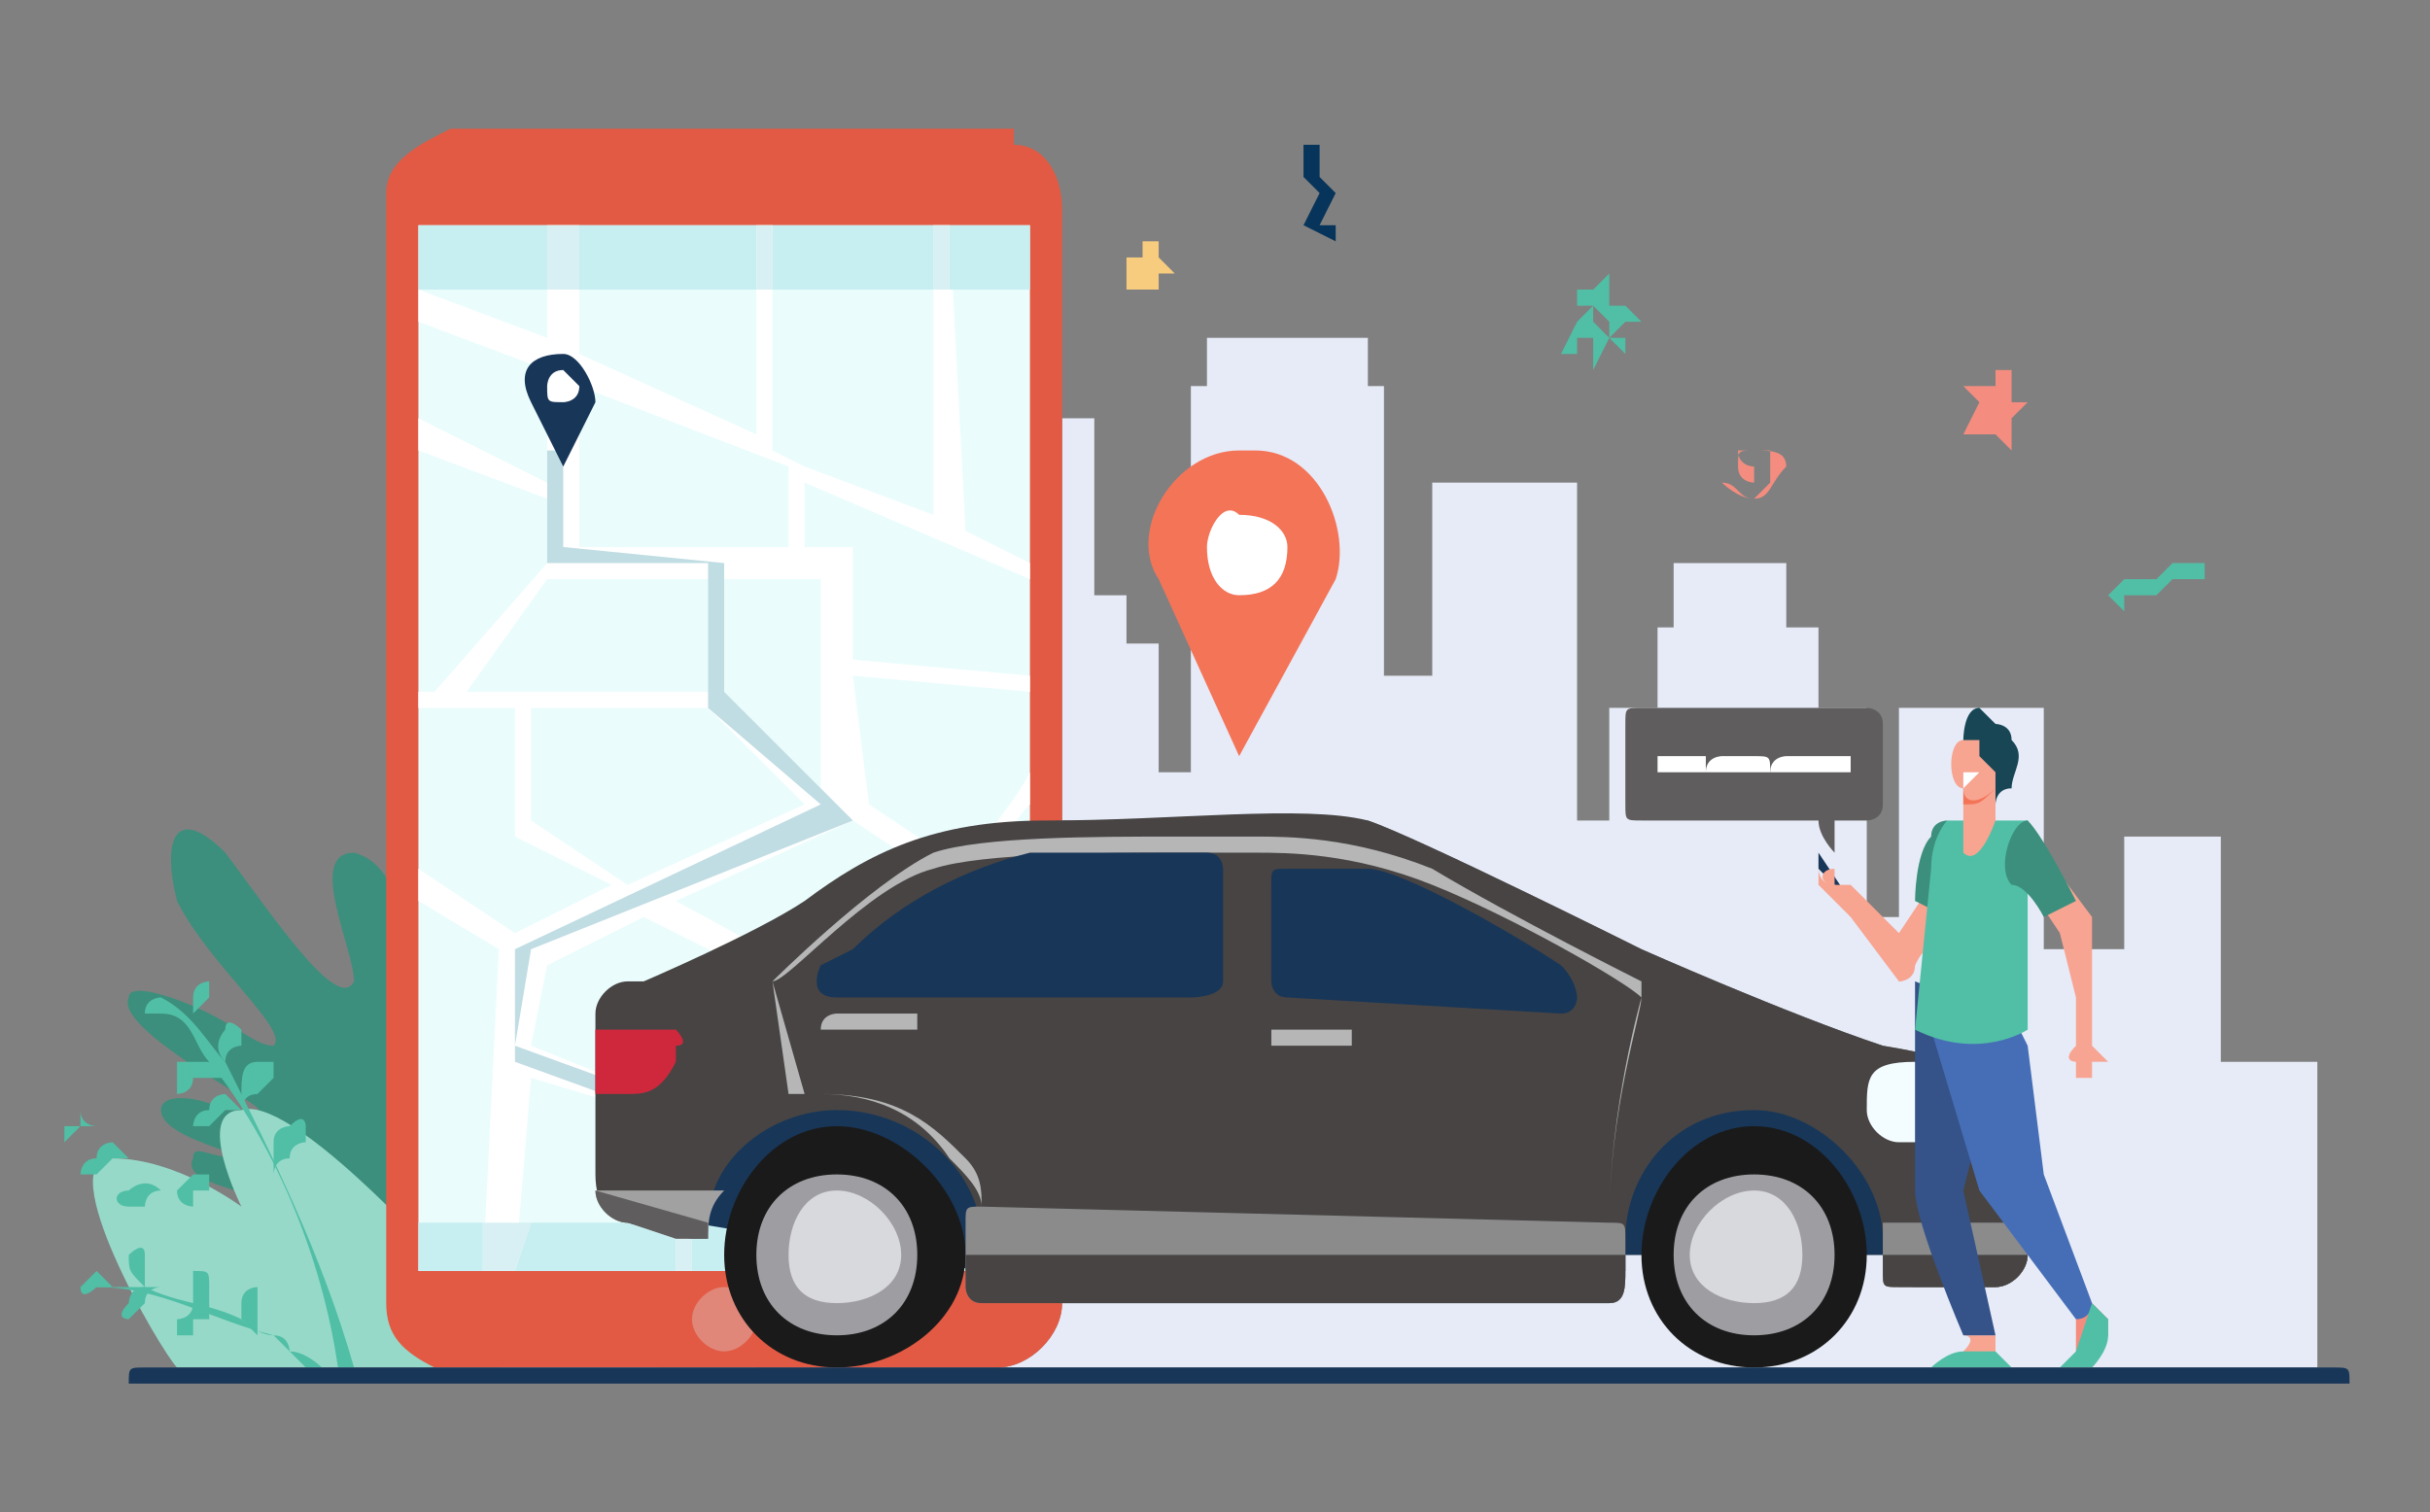 <?xml version="1.0" encoding="UTF-8"?>
<!DOCTYPE svg PUBLIC "-//W3C//DTD SVG 1.1//EN" "http://www.w3.org/Graphics/SVG/1.1/DTD/svg11.dtd">
<!-- Creator: CorelDRAW X7 -->
<svg xmlns="http://www.w3.org/2000/svg" xml:space="preserve" width="151px" height="94px" version="1.1" style="shape-rendering:geometricPrecision; text-rendering:geometricPrecision; image-rendering:optimizeQuality; fill-rule:evenodd; clip-rule:evenodd"
viewBox="0 0 151 94"
 xmlns:xlink="http://www.w3.org/1999/xlink">
 <rect x="0" y="0" width="151" height="94" fill="#808080" stroke="none"/>
 <defs>
  <style type="text/css">
   <![CDATA[
    .fil25 {fill:#B6B6B7;fill-rule:nonzero}
    .fil23 {fill:#A1A1A1;fill-rule:nonzero}
    .fil24 {fill:#8B8B8C;fill-rule:nonzero}
    .fil16 {fill:#5F5D5D;fill-rule:nonzero}
    .fil20 {fill:#474443;fill-rule:nonzero}
    .fil7 {fill:#07345A;fill-rule:nonzero}
    .fil28 {fill:#182E38;fill-rule:nonzero}
    .fil11 {fill:#183658;fill-rule:nonzero}
    .fil12 {fill:#184655;fill-rule:nonzero}
    .fil17 {fill:#1A1A1A;fill-rule:nonzero}
    .fil31 {fill:#355389;fill-rule:nonzero}
    .fil1 {fill:#3C8F7C;fill-rule:nonzero}
    .fil32 {fill:#466EB6;fill-rule:nonzero}
    .fil3 {fill:#50BFA5;fill-rule:nonzero}
    .fil2 {fill:#96D9C9;fill-rule:nonzero}
    .fil18 {fill:#9E9DA2;fill-rule:nonzero}
    .fil10 {fill:#C0DDE3;fill-rule:nonzero}
    .fil27 {fill:#C6CB99;fill-rule:nonzero}
    .fil14 {fill:#C7EEF1;fill-rule:nonzero}
    .fil21 {fill:#CF283C;fill-rule:nonzero}
    .fil19 {fill:#D8D9DD;fill-rule:nonzero}
    .fil15 {fill:#D8F0F3;fill-rule:nonzero}
    .fil13 {fill:#E0877A;fill-rule:nonzero}
    .fil8 {fill:#E25A44;fill-rule:nonzero}
    .fil29 {fill:#E5C99D;fill-rule:nonzero}
    .fil0 {fill:#E6EBF7;fill-rule:nonzero}
    .fil26 {fill:#E9D7A0;fill-rule:nonzero}
    .fil9 {fill:#EAFCFC;fill-rule:nonzero}
    .fil22 {fill:#F3FCFF;fill-rule:nonzero}
    .fil34 {fill:#F47458;fill-rule:nonzero}
    .fil5 {fill:#F48C7F;fill-rule:nonzero}
    .fil30 {fill:#F7A491;fill-rule:nonzero}
    .fil6 {fill:#F7CC7F;fill-rule:nonzero}
    .fil33 {fill:#F8A492;fill-rule:nonzero}
    .fil4 {fill:white;fill-rule:nonzero}
   ]]>
  </style>
 </defs>
 <g id="Layer_x0020_1">
  <path class="fil0" d="M144 85l-82 0c2,0 4,-2 4,-4 0,0 0,0 0,0l0 0 34 0c1,0 1,-1 1,-2 0,0 0,0 0,0 0,0 0,0 0,-1 4,0 12,0 16,0 0,0 0,0 0,1 0,0 0,0 0,0 0,0 0,0 0,0 0,0 0,0 0,0 0,0 0,0 0,0 0,1 0,1 1,1l6 0c1,0 2,-1 2,-2l0 -1c0,-1 0,-1 0,-1l0 -3c0,-1 0,-2 0,-2 -1,-4 -3,-5 -9,-6 -6,-2 -15,-6 -15,-6 0,0 -14,-7 -17,-8 -2,0 -6,0 -11,0 -2,0 -5,0 -8,0l0 -25 2 0 0 11 2 0 0 3 2 0 0 8 2 0 0 -24 1 0 0 -3 10 0 0 3 1 0 0 18 3 0 0 -12 9 0 0 21 2 0 0 -7 3 0 0 -5 1 0 0 -4 7 0 0 4 2 0 0 5 3 0 0 13 2 0 0 -13 9 0 0 15 5 0 0 -7 6 0 0 14 6 0 0 19z"/>
  <path class="fil1" d="M36 85c0,0 -4,-18 -5,-20 -1,-2 -2,0 -3,2 0,1 -1,3 -1,2 -1,-6 -1,-15 -5,-16 -3,0 0,6 0,8 -1,2 -5,-4 -8,-8 -3,-3 -4,-1 -3,3 2,4 7,8 6,9 -1,0 -2,-1 -4,-2 -2,-1 -5,-2 -5,-1 -1,2 9,7 8,7 0,0 -1,0 -2,0 -2,-1 -4,-1 -4,0 0,2 7,3 7,4 0,0 -1,0 -2,-1 -2,0 -3,-1 -3,0 -1,2 6,2 6,4 -1,1 -2,0 -2,1 -1,3 9,7 9,7l11 1z"/>
  <path class="fil2" d="M41 85c-2,-2 -9,-11 -14,-12 -5,-2 0,5 0,5 0,0 -9,-10 -12,-9 -3,0 0,6 0,6 0,0 -4,-3 -8,-3 -4,0 3,12 4,13l30 0z"/>
  <path class="fil3" d="M9 78c0,1 0,1 0,2 0,0 1,0 1,0 0,0 -1,0 -1,0 -1,-1 -1,-1 -1,-2 0,0 1,-1 1,0 0,0 0,0 0,0z"/>
  <path class="fil3" d="M13 80c0,0 0,0 0,1 0,0 0,1 0,1 0,0 -1,-1 -1,-1 0,0 0,-1 0,-1 0,-1 0,-1 0,-1 1,0 1,0 1,1z"/>
  <path class="fil3" d="M16 81c0,0 0,1 0,1 0,1 0,1 0,1 0,0 0,0 -1,-1 0,0 0,-1 0,-1 0,-1 1,-1 1,-1 0,0 0,1 0,1z"/>
  <path class="fil3" d="M8 82c1,-1 1,-1 1,-1 0,-1 1,-1 1,-1 0,0 -1,0 -1,0 -1,0 -1,1 -1,1 -1,1 0,1 0,1 0,0 0,0 0,0z"/>
  <path class="fil3" d="M12 83c0,0 0,-1 0,-1 1,0 1,0 1,0 0,0 0,-1 -1,-1 0,1 -1,1 -1,1 0,1 0,1 0,1 0,0 1,0 1,0z"/>
  <path class="fil3" d="M6 79c0,0 0,0 0,0 0,1 1,1 1,1 0,0 -1,0 -1,0 0,-1 0,-1 0,-1 0,-1 0,-1 0,-1 0,0 0,0 0,1z"/>
  <path class="fil3" d="M6 80c0,0 0,0 0,0 0,0 1,0 1,0 0,0 -1,-1 -1,-1 0,0 -1,1 -1,1 0,0 0,0 0,0 0,1 1,0 1,0z"/>
  <path class="fil3" d="M13 66c4,5 7,12 8,19l1 0c-2,-7 -5,-13 -8,-19 -1,-1 -2,-3 -4,-4 0,0 0,0 0,1 2,0 2,2 3,3z"/>
  <path class="fil3" d="M20 85c-4,-6 -9,-11 -15,-15 0,0 0,0 0,0 6,4 11,9 15,15l0 0z"/>
  <path class="fil3" d="M13 62c0,0 -1,1 -1,1 0,1 0,1 0,1 0,0 0,0 0,-1 0,0 0,-1 0,-1 0,-1 1,-1 1,-1 0,1 0,1 0,1z"/>
  <path class="fil3" d="M12 67c0,0 1,0 1,0 0,0 1,0 1,0 0,0 0,-1 -1,-1 -1,0 -1,0 -2,0 0,1 0,1 0,2 0,0 1,0 1,-1z"/>
  <path class="fil3" d="M13 70c1,-1 1,-1 1,-1 1,0 1,0 1,0 0,0 0,0 -1,-1 0,0 -1,0 -1,1 -1,0 -1,1 -1,1 1,0 1,0 1,0z"/>
  <path class="fil3" d="M9 75c0,0 0,-1 1,-1 0,0 1,0 1,0 0,0 -1,0 -1,0 -1,-1 -2,0 -2,0 -1,0 -1,1 0,1 0,0 0,0 1,0z"/>
  <path class="fil3" d="M6 73c0,0 1,-1 1,-1 1,0 1,0 1,0 0,0 0,0 -1,-1 0,0 -1,0 -1,1 -1,0 -1,1 -1,1 1,0 1,0 1,0z"/>
  <path class="fil3" d="M15 65c0,0 -1,0 -1,1 0,0 0,1 0,1 0,0 0,-1 0,-1 -1,-1 0,-2 0,-2 0,-1 1,0 1,0 0,0 0,0 0,1z"/>
  <path class="fil3" d="M17 67c0,0 -1,1 -1,1 -1,0 -1,1 -1,1 0,0 0,-1 0,-1 0,-1 0,-2 1,-2 0,0 1,0 1,0 0,1 0,1 0,1z"/>
  <path class="fil3" d="M19 71c0,0 -1,0 -1,1 -1,0 -1,1 -1,1 0,0 0,-1 0,-2 0,-1 1,-1 1,-1 1,-1 1,0 1,0 0,1 0,1 0,1z"/>
  <path class="fil3" d="M13 74c0,0 -1,0 -1,0 0,1 0,1 0,1 0,0 -1,0 -1,-1 0,0 1,-1 1,-1 0,0 1,0 1,0 0,0 0,1 0,1z"/>
  <path class="fil3" d="M10 63c0,0 0,0 0,0 0,0 1,0 1,0 0,0 -1,-1 -1,-1 0,0 -1,0 -1,1 0,0 0,0 0,0 0,0 0,0 1,0z"/>
  <path class="fil3" d="M10 62c0,0 0,0 0,0 0,0 1,1 1,1 0,0 -1,0 -1,-1 0,0 0,0 0,0 0,-1 0,-1 0,-1 0,0 0,0 0,1z"/>
  <path class="fil3" d="M5 70c0,0 0,0 0,0 0,0 1,0 1,0 0,0 -1,0 -1,0 0,0 -1,0 -1,0 0,0 0,1 0,1 0,0 0,0 1,-1z"/>
  <path class="fil3" d="M5 69c0,0 0,0 0,0 0,1 1,1 1,1 0,0 -1,0 -1,0 0,-1 0,-1 0,-1 0,-1 0,-1 0,-1 0,0 0,1 0,1z"/>
  <path class="fil3" d="M6 80c1,0 2,0 3,0 2,1 4,1 6,2 0,0 1,1 2,1 1,0 1,1 1,1 1,0 2,1 2,1l-1 0c0,0 -1,-1 -2,-2 -4,-1 -7,-3 -11,-3 0,0 0,0 0,0z"/>
  <path class="fil2" d="M47 85c0,-1 1,-2 1,-3 0,-2 -3,-1 -3,-2 0,-2 9,-1 9,-4 -1,-1 -2,-1 -4,0 -2,0 -3,1 -3,0 -1,-1 9,-1 9,-4 0,-1 -2,-1 -5,0 -1,0 -3,0 -3,0 -1,-1 13,-6 12,-9 -1,-1 -4,0 -7,1 -3,1 -5,2 -6,2 -2,-1 6,-6 9,-11 2,-5 0,-8 -4,-3 -4,4 -10,11 -11,9 0,-2 5,-11 1,-10 -6,1 -7,11 -9,20 0,0 -1,-2 -1,-4 -1,-2 -3,-4 -4,-3 -1,2 1,14 3,21l16 0z"/>
  <path class="fil4" d="M81 34c0,2 -2,3 -4,3 -1,0 -3,-1 -3,-3 0,-2 2,-4 3,-4 2,0 4,2 4,4z"/>
  <path class="fil5" d="M107 30c0,0 1,1 2,1 1,0 1,-1 2,-2 0,-1 -1,-1 -2,-1 -1,0 -1,0 -1,1 0,1 1,1 1,1 0,0 0,-1 0,-1 0,0 0,0 0,0 0,0 -1,0 -1,-1 1,0 1,0 2,0 0,0 0,1 0,2 0,0 -1,1 -1,1 -1,0 -1,-1 -2,-1 0,-1 0,-1 0,0z"/>
  <path class="fil5" d="M122 27l1 -2 -1 -1c0,0 0,0 0,0l2 0 0 -1c1,0 1,0 1,0l0 2 1 0c0,0 0,0 0,0l-1 1 0 1c0,1 0,1 0,1l-1 -1 -2 0c0,0 0,0 0,0z"/>
  <path class="fil6" d="M70 18l0 -1 0 -1c0,0 0,0 0,0l1 0 0 -1c1,0 1,0 1,0l0 1 1 1c0,0 0,0 0,0l-1 0 0 1c0,0 0,1 0,0l-1 0 -1 0c0,0 0,0 0,0z"/>
  <polygon class="fil3" points="132,38 132,37 134,37 135,36 137,36 137,35 135,35 134,36 132,36 131,37 "/>
  <polygon class="fil7" points="83,14 82,14 83,12 82,11 82,9 81,9 81,11 82,12 81,14 83,15 "/>
  <path class="fil3" d="M100 21l0 -1 -1 -1 0 1 1 1zm-3 1l1 -2 -1 0c0,0 0,0 0,0 0,0 0,0 0,0l1 0 1 -1 -1 0c0,0 0,-1 0,-1 0,0 0,0 0,0l1 0 1 -1c0,0 0,0 0,0l0 0c0,0 0,0 0,0l0 2 1 0 1 -1c0,0 0,0 0,0l0 0c0,0 0,0 0,0l-1 1 1 1c0,0 0,0 0,0 0,0 0,0 0,0l-1 0 -1 1 1 0c0,0 0,0 0,1 0,0 0,0 0,0l-1 -1 -1 2c0,0 0,0 0,0l0 0c0,0 0,0 0,-1l0 -1 -1 0 0 1c-1,0 -1,0 -1,0l0 0c0,0 0,0 0,0z"/>
  <path class="fil8" d="M63 9l0 0 0 0c0,0 0,0 0,0 0,0 0,-1 0,-1 0,0 0,0 0,0 0,0 0,0 0,0 0,0 0,0 0,0 0,0 0,0 -1,0 0,0 0,0 0,0 0,0 0,0 0,0 0,0 0,0 0,0 0,0 0,0 0,0 0,0 0,0 0,0 0,0 0,0 0,0l-33 0c0,0 0,0 -1,0 0,0 0,0 0,0 0,0 0,0 0,0 -2,1 -4,2 -4,4 0,1 0,1 0,1l0 68c0,2 1,3 3,4 0,0 0,0 0,0 0,0 0,0 0,0 0,0 1,0 1,0 0,0 0,0 0,0 0,0 0,0 0,0 0,0 0,0 0,0 0,0 0,0 0,0 0,0 0,0 0,0 0,0 0,0 0,0 0,0 0,0 0,0 0,0 0,0 0,0 0,0 0,0 0,0 1,0 1,0 1,0l33 0c0,0 0,0 0,0 2,0 4,-2 4,-4 0,0 0,0 0,0l0 -68c0,-2 -1,-4 -3,-4z"/>
  <polygon class="fil9" points="26,79 64,79 64,14 26,14 "/>
  <path class="fil4" d="M59 55c-2,2 -4,5 -6,7l-11 -6 11 -5 6 4zm-3 10l-3 8 -20 -8 1 -5 6 -3 16 8zm-23 -14l0 -7 11 0 6 6 -11 5 -6 -4zm-4 -8l5 -7 10 0 0 7 -15 0zm7 -19l13 5 0 5 -13 0 0 -10zm15 12l0 13 -6 -6 0 -7 6 0zm13 6l-11 -1 0 -7 -3 0 0 -4 14 6 0 -1 -4 -2 -1 -19 -1 0 0 18 -8 -3 0 0 0 0 -2 -1 0 -14 -1 0 0 13 -11 -5 0 -8 -2 0 0 7 -8 -3 0 2 8 3 0 7 -8 -4 0 2 8 3 0 4 -7 8 -1 0 0 1 6 0 0 8 6 3 -6 3 -6 -4 0 2 5 3 0 0 -1 20 2 0 1 -12 10 3 -1 9 1 0 1 -8 9 3 -2 5 2 0 1 -5 10 4 0 -1 -10 -4 3 -8 -3 -2c1,-2 4,-5 6,-8 2,-2 3,-4 4,-5l0 -2c-1,2 -3,4 -4,6l-6 -4 -1 -8 11 1 0 -1z"/>
  <polygon class="fil10" points="54,74 32,66 32,59 51,50 44,44 44,35 34,35 34,28 35,28 35,34 45,35 45,43 53,51 33,59 32,65 54,73 "/>
  <path class="fil11" d="M34 24c0,0 0,-1 1,-1 0,0 1,1 1,1 0,1 -1,1 -1,1 -1,0 -1,0 -1,-1zm-1 1l2 4 2 -4c0,-1 -1,-3 -2,-3 0,0 0,0 0,0 0,0 0,0 0,0 -2,0 -3,1 -2,3z"/>
  <path class="fil12" d="M53 69c0,-1 0,-1 1,-1 0,0 1,0 1,1 0,1 -1,1 -1,1 -1,0 -1,0 -1,-1zm-1 1l2 4 2 -4c1,-2 0,-3 -2,-3 0,0 0,0 0,0 0,0 0,0 0,0 -2,0 -3,1 -2,3z"/>
  <path class="fil4" d="M53 12l-16 0c0,0 0,0 0,0l0 0c0,0 0,0 0,0l16 0c0,0 0,0 0,0l0 0c0,0 0,0 0,0z"/>
  <path class="fil13" d="M45 84c-1,0 -2,-1 -2,-2 0,-1 1,-2 2,-2 1,0 2,1 2,2 0,1 -1,2 -2,2z"/>
  <path class="fil14" d="M60 79l-7 0 0 -1c3,0 6,0 7,1 0,0 0,0 0,0zm-9 0l-8 0 0 -2 0 0c0,0 0,0 0,0 1,0 1,0 1,0l0 0c0,0 0,0 0,0 0,0 0,0 0,0 0,0 0,0 0,0 0,0 0,-1 0,-1l1 0c2,1 4,1 7,1l-1 2zm-9 0l-10 0 1 -3 6 0 3 1 0 2zm-12 0l-4 0 0 -3 4 0 0 3z"/>
  <path class="fil15" d="M53 79l-2 0 1 -2c0,0 1,0 1,1l0 1zm-10 0l-1 0 0 -2 1 0 0 2zm-11 0l-2 0 0 -3 3 0 -1 3z"/>
  <path class="fil14" d="M64 18l-5 0 0 -4 5 0 0 4zm-6 0l-10 0 0 -4 10 0 0 4zm-11 0l-11 0 0 -4 11 0 0 4zm-13 0l-8 0 0 -4 8 0 0 4z"/>
  <path class="fil15" d="M59 18l-1 0 0 -4 1 0 0 4zm-11 0l-1 0 0 -4 1 0 0 4zm-12 0l-2 0 0 -4 2 0 0 4z"/>
  <path class="fil16" d="M116 44l-14 0c-1,0 -1,0 -1,1l0 5c0,1 0,1 1,1l11 0c0,1 1,2 1,2 0,0 0,-1 0,-2l2 0c0,0 1,0 1,-1l0 -5c0,-1 -1,-1 -1,-1z"/>
  <path class="fil4" d="M107 46l-4 0c0,0 0,0 0,0l0 0c0,0 0,0 0,0l4 0c0,0 0,0 0,0l0 0c0,0 0,0 0,0z"/>
  <path class="fil4" d="M106 48l-3 0c0,0 0,0 0,0l0 0c0,-1 0,-1 0,-1l3 0c0,0 0,0 0,1l0 0c0,0 0,0 0,0z"/>
  <path class="fil4" d="M109 48l-2 0c0,0 -1,0 -1,0l0 0c0,-1 1,-1 1,-1l2 0c1,0 1,0 1,1l0 0c0,0 0,0 -1,0z"/>
  <path class="fil4" d="M115 48l-4 0c0,0 -1,0 -1,0l0 0c0,-1 1,-1 1,-1l4 0c0,0 0,0 0,1l0 0c0,0 0,0 0,0z"/>
  <path class="fil4" d="M115 46l-7 0c0,0 0,0 0,0l0 0c0,0 0,0 0,0l7 0c0,0 0,0 0,0l0 0c0,0 0,0 0,0z"/>
  <path class="fil4" d="M108 49l-5 0c0,0 0,0 0,0l0 0c0,0 0,0 0,0l5 0c0,0 1,0 1,0l0 0c0,0 -1,0 -1,0z"/>
  <path class="fil4" d="M115 49l-6 0c0,0 0,0 0,0l0 0c0,0 0,0 0,0l6 0c0,0 0,0 0,0l0 0c0,0 0,0 0,0z"/>
  <path class="fil11" d="M43 76c0,0 18,3 18,3 1,0 3,-10 3,-10 0,0 -15,-3 -15,-3 0,0 -4,3 -4,3 0,0 -2,7 -2,7z"/>
  <path class="fil11" d="M98 78c0,0 22,0 22,0l-2 -5c0,0 -3,-4 -5,-4 0,0 -2,-1 -4,-1 -3,0 -7,0 -8,0 -2,1 -3,1 -4,3 -1,3 -1,3 -1,5 1,1 2,2 2,2z"/>
  <path class="fil17" d="M45 78c0,4 3,7 7,7 4,0 8,-3 8,-7 0,-4 -4,-8 -8,-8 -4,0 -7,4 -7,8z"/>
  <path class="fil18" d="M47 78c0,3 2,5 5,5 3,0 5,-2 5,-5 0,-3 -2,-5 -5,-5 -3,0 -5,2 -5,5z"/>
  <path class="fil19" d="M49 78c0,2 1,3 3,3 2,0 4,-1 4,-3 0,-2 -2,-4 -4,-4 -2,0 -3,2 -3,4z"/>
  <path class="fil17" d="M102 78c0,4 3,7 7,7 4,0 7,-3 7,-7 0,-4 -3,-8 -7,-8 -4,0 -7,4 -7,8z"/>
  <path class="fil18" d="M104 78c0,3 2,5 5,5 3,0 5,-2 5,-5 0,-3 -2,-5 -5,-5 -3,0 -5,2 -5,5z"/>
  <path class="fil19" d="M105 78c0,2 2,3 4,3 2,0 3,-1 3,-3 0,-2 -1,-4 -3,-4 -2,0 -4,2 -4,4z"/>
  <path class="fil20" d="M126 71c-1,-4 -3,-5 -9,-6 -6,-2 -15,-6 -15,-6 0,0 -14,-7 -17,-8 -4,-1 -12,0 -20,0 -7,0 -11,2 -15,5 -3,2 -10,5 -10,5l-1 0c-1,0 -2,1 -2,2l0 10c0,2 1,3 2,3l4 1c1,0 1,0 1,-1 0,-4 4,-7 8,-7 5,0 9,4 9,8 0,1 -1,1 -1,2 0,0 1,1 1,1l38 0c1,0 2,-1 2,-1 0,-1 0,-1 0,-2 0,-4 3,-8 8,-8 4,0 8,4 8,8 0,1 0,1 0,1 0,1 1,2 2,2l5 0c1,0 2,-1 2,-2l0 -5c0,-1 0,-2 0,-2z"/>
  <path class="fil21" d="M37 64l5 0c0,0 1,1 0,1l0 1c-1,2 -2,2 -3,2l-2 0c0,0 0,0 0,0l0 -3c0,0 0,-1 0,-1z"/>
  <path class="fil22" d="M119 66c2,1 5,3 5,3 1,1 0,2 -1,2l-5 0c-1,0 -2,-1 -2,-2 0,-2 0,-3 3,-3z"/>
  <path class="fil23" d="M37 74c0,0 0,0 0,0 0,1 1,2 2,2l4 1c1,0 1,0 1,0 0,-1 0,-2 1,-3 0,0 0,0 -1,0l-7 0z"/>
  <path class="fil24" d="M117 76c0,0 0,0 0,0 0,1 0,1 0,2 0,0 0,0 0,1 0,1 0,1 1,1l6 0c1,0 2,-1 2,-2l0 -1c0,-1 0,-1 0,-1l-9 0z"/>
  <path class="fil25" d="M100 76l0 0c0,-7 2,-13 2,-14 -1,-1 -8,-5 -13,-7 -5,-2 -9,-2 -11,-2 0,0 0,0 -1,0l0 22 0 0 0 -22c0,0 -2,0 -4,0 -4,0 -12,0 -15,1 -4,1 -9,7 -10,7l2 7c0,0 0,0 1,0 5,0 7,2 9,4 1,1 1,2 1,3l0 0c0,-1 -1,-2 -2,-3 -2,-3 -5,-4 -8,-4 -1,0 -1,0 -2,0l0 0 -1 -7 0 0c0,0 6,-6 10,-8 3,-1 10,-1 15,-1 2,0 4,0 4,0 0,0 1,0 1,0 2,0 6,0 11,2 5,3 13,7 13,7l0 0 0 1c0,0 -2,7 -2,14z"/>
  <path class="fil26" d="M44 76l0 0c0,0 0,0 0,0l0 0c0,0 0,0 0,0z"/>
  <path class="fil27" d="M44 77c0,0 0,0 0,0 0,0 0,0 0,0zm0 0c0,0 0,-1 0,-1l0 0c0,0 0,1 0,1z"/>
  <path class="fil28" d="M44 76l0 0c0,0 0,0 0,0l0 0c0,0 0,0 0,0z"/>
  <path class="fil16" d="M43 77c0,0 0,0 0,0l0 0 -1 0 -3 -1c-1,0 -2,-1 -2,-2l7 2c0,0 0,0 0,0 0,0 0,0 0,0 0,0 0,1 0,1 0,0 0,0 0,0 0,0 0,0 0,0 0,0 0,0 0,0l0 0c0,0 0,0 -1,0z"/>
  <path class="fil29" d="M117 79c0,0 0,0 0,0 0,0 0,0 0,0zm0 0c0,-1 0,-1 0,-1 0,0 0,0 0,0 0,0 0,0 0,1z"/>
  <path class="fil28" d="M117 78c0,0 0,0 0,0l0 0c0,0 0,0 0,0 0,0 0,0 0,0z"/>
  <path class="fil20" d="M124 80l-6 0c-1,0 -1,0 -1,-1 0,0 0,0 0,0 0,0 0,0 0,0 0,0 0,0 0,0 0,0 0,0 0,0 0,-1 0,-1 0,-1 0,0 0,0 0,0l9 0 0 0c0,1 -1,2 -2,2z"/>
  <path class="fil24" d="M101 78c0,0 0,-1 0,-1 0,-1 0,-1 -1,-1l-39 -1c-1,0 -1,0 -1,1 0,0 0,1 0,2 0,0 0,1 0,2 0,0 0,1 1,1l39 0c1,0 1,-1 1,-2 0,0 0,-1 0,-1z"/>
  <path class="fil28" d="M101 78l0 0c0,0 0,0 0,0l0 0c0,0 0,0 0,0z"/>
  <path class="fil20" d="M100 81l-39 0c-1,0 -1,-1 -1,-1 0,0 0,0 0,0 0,-1 0,-2 0,-2l41 0c0,0 0,0 0,0l0 0c0,0 0,1 0,1 0,0 0,0 0,0 0,1 0,2 -1,2z"/>
  <path class="fil25" d="M57 64l-5 0c0,0 -1,0 -1,0l0 0c0,-1 1,-1 1,-1l5 0c0,0 0,0 0,1l0 0c0,0 0,0 0,0z"/>
  <path class="fil25" d="M84 65l-5 0c0,0 0,0 0,-1l0 0c0,0 0,0 0,0l5 0c0,0 0,0 0,0l0 0c0,1 0,1 0,1z"/>
  <path class="fil11" d="M52 62l22 0c0,0 2,0 2,-1 0,-1 0,-7 0,-7 0,0 0,-1 -1,-1 -1,0 -6,0 -11,0 -4,1 -8,3 -11,6l-2 1c0,0 -1,2 1,2z"/>
  <path class="fil11" d="M79 55l0 6c0,0 0,1 1,1l17 1c1,0 1,-1 1,-1 0,0 0,-1 -1,-2 -3,-2 -10,-6 -12,-6 -2,0 -4,0 -5,0 -1,0 -1,0 -1,1z"/>
  <path class="fil11" d="M115 56l0 0c0,0 0,0 0,0l-2 -2c0,0 0,-1 0,-1l0 0c0,0 0,0 0,0l2 3c0,0 0,0 0,0z"/>
  <path class="fil30" d="M122 54c0,0 -2,1 -2,1 0,0 -2,3 -2,3l-2 -2 0 0c0,0 -1,-1 -1,-1 0,0 0,0 0,0 -1,0 0,0 0,0 0,0 0,0 0,0 0,0 -1,0 -1,0 0,0 0,-1 0,-1 -1,0 -1,1 0,1 -1,0 -1,-1 -1,-1 0,0 0,0 0,1 0,0 0,0 0,0 1,1 2,2 2,2 0,0 3,4 3,4 1,0 1,-2 2,-2 1,-1 3,-4 2,-5z"/>
  <path class="fil5" d="M129 82c0,0 0,0 0,0 0,1 0,2 0,2 0,1 -1,1 -1,1 0,0 1,0 2,0 0,0 1,-2 1,-2 0,0 0,-1 0,-1 0,0 0,0 -1,-1 0,0 0,0 0,0l-1 1z"/>
  <path class="fil30" d="M124 83l0 1c0,0 0,1 0,1 0,0 -2,-1 -2,-1 0,0 0,0 0,0 1,-1 0,-1 0,-1l2 0z"/>
  <path class="fil31" d="M119 61c0,0 0,2 0,2 0,4 0,10 0,11 0,2 3,9 3,9l2 0 -2 -9 1 -4 1 -7 -5 -2z"/>
  <path class="fil32" d="M125 63l1 2 1 8 3 8c0,0 0,1 -1,1l-6 -8 -3 -10 0 -2 5 1z"/>
  <path class="fil1" d="M119 56l2 1c0,0 0,-2 0,-3 0,-1 0,-3 0,-3 0,0 -1,0 -1,1 -1,1 -1,4 -1,4z"/>
  <path class="fil3" d="M120 54c0,0 -1,10 -1,10 4,2 7,0 7,0 0,0 0,-7 0,-8 0,0 0,-4 0,-5 -1,0 -1,0 -2,0 0,0 -3,0 -3,0 0,0 -1,1 -1,3z"/>
  <path class="fil3" d="M130 81c0,0 -1,3 -1,3 0,0 -1,1 -1,1 0,0 0,0 0,0l2 0c0,0 1,-1 1,-2 0,0 0,-1 0,-1 0,0 -1,-1 -1,-1z"/>
  <path class="fil3" d="M125 85l-1 -1c0,0 0,0 -1,0 0,0 -1,0 -1,0 -1,0 -2,1 -2,1l5 0z"/>
  <path class="fil30" d="M118 61c0,0 0,0 0,0 0,-1 0,-2 0,-3 0,0 0,0 0,0 1,0 1,1 1,2 0,0 0,0 0,0 0,1 -1,1 -1,1z"/>
  <path class="fil33" d="M130 64c0,0 0,0 0,0 0,-1 0,-7 0,-7 0,0 -3,-4 -3,-4l-1 2 2 3c0,0 1,4 1,4 0,0 0,1 0,1 0,0 0,1 0,1 0,0 0,0 0,0 0,0 0,0 0,1 0,0 0,0 0,0 0,0 0,0 0,0 0,0 0,0 0,0 -1,1 0,1 0,1 0,0 0,0 0,-1 0,0 0,0 0,0 0,0 0,1 0,1 0,0 0,0 0,1 0,0 1,0 1,0 0,-1 0,-2 0,-2 0,0 0,0 0,0 0,0 0,1 0,1 0,1 0,1 0,1 0,-1 0,-2 0,-2 0,0 0,0 0,0 0,0 0,1 0,1 0,0 0,0 0,0 0,0 0,-1 0,-1 0,0 0,0 0,0 0,0 0,1 0,1 0,0 1,0 1,0 0,0 -1,-1 -1,-1 0,0 0,-1 0,-1 0,0 0,0 0,0z"/>
  <path class="fil1" d="M129 56l-2 1c0,0 -1,-2 -2,-2 -1,-1 0,-4 1,-4 1,1 3,5 3,5z"/>
  <path class="fil30" d="M124 49l0 2c0,0 -1,3 -2,2 0,0 0,-2 0,-2 0,0 0,-1 0,-2 0,0 2,0 2,0z"/>
  <path class="fil34" d="M122 49c0,0 2,0 2,0l0 0c0,0 0,0 0,0 -1,1 -1,1 -2,1 0,0 0,-1 0,-1z"/>
  <path class="fil30" d="M124 46c0,0 1,2 0,3 -1,1 -2,1 -2,0 -1,0 -1,-3 0,-3 1,-1 2,0 2,0z"/>
  <path class="fil12" d="M123 44c0,0 1,1 1,1 0,0 1,0 1,1 1,1 0,2 0,3 -1,0 -1,1 -1,1l0 -1c0,0 0,0 0,0 0,0 0,-1 0,-1 0,0 0,0 -1,-1 0,0 0,0 0,-1l0 0c0,0 0,0 -1,0 0,0 0,-2 1,-2z"/>
  <path class="fil30" d="M124 48c0,0 0,0 0,0 0,0 0,0 0,0 0,-1 0,-1 0,-1 0,0 0,0 0,1z"/>
  <path class="fil4" d="M123 48l-1 0c0,0 0,1 0,1 0,0 1,-1 1,-1z"/>
  <path class="fil34" d="M75 34c0,-1 1,-3 2,-2 2,0 3,1 3,2 0,2 -1,3 -3,3 -1,0 -2,-1 -2,-3zm-3 2l5 11 6 -11c1,-3 -1,-8 -5,-8 0,0 0,0 0,0 -1,0 -1,0 -1,0 -4,0 -7,5 -5,8z"/>
  <path class="fil11" d="M145 86l-136 0c-1,0 -1,0 -1,0l0 0c0,-1 0,-1 1,-1l136 0c1,0 1,0 1,1l0 0c0,0 0,0 -1,0z"/>
 </g>
</svg>
